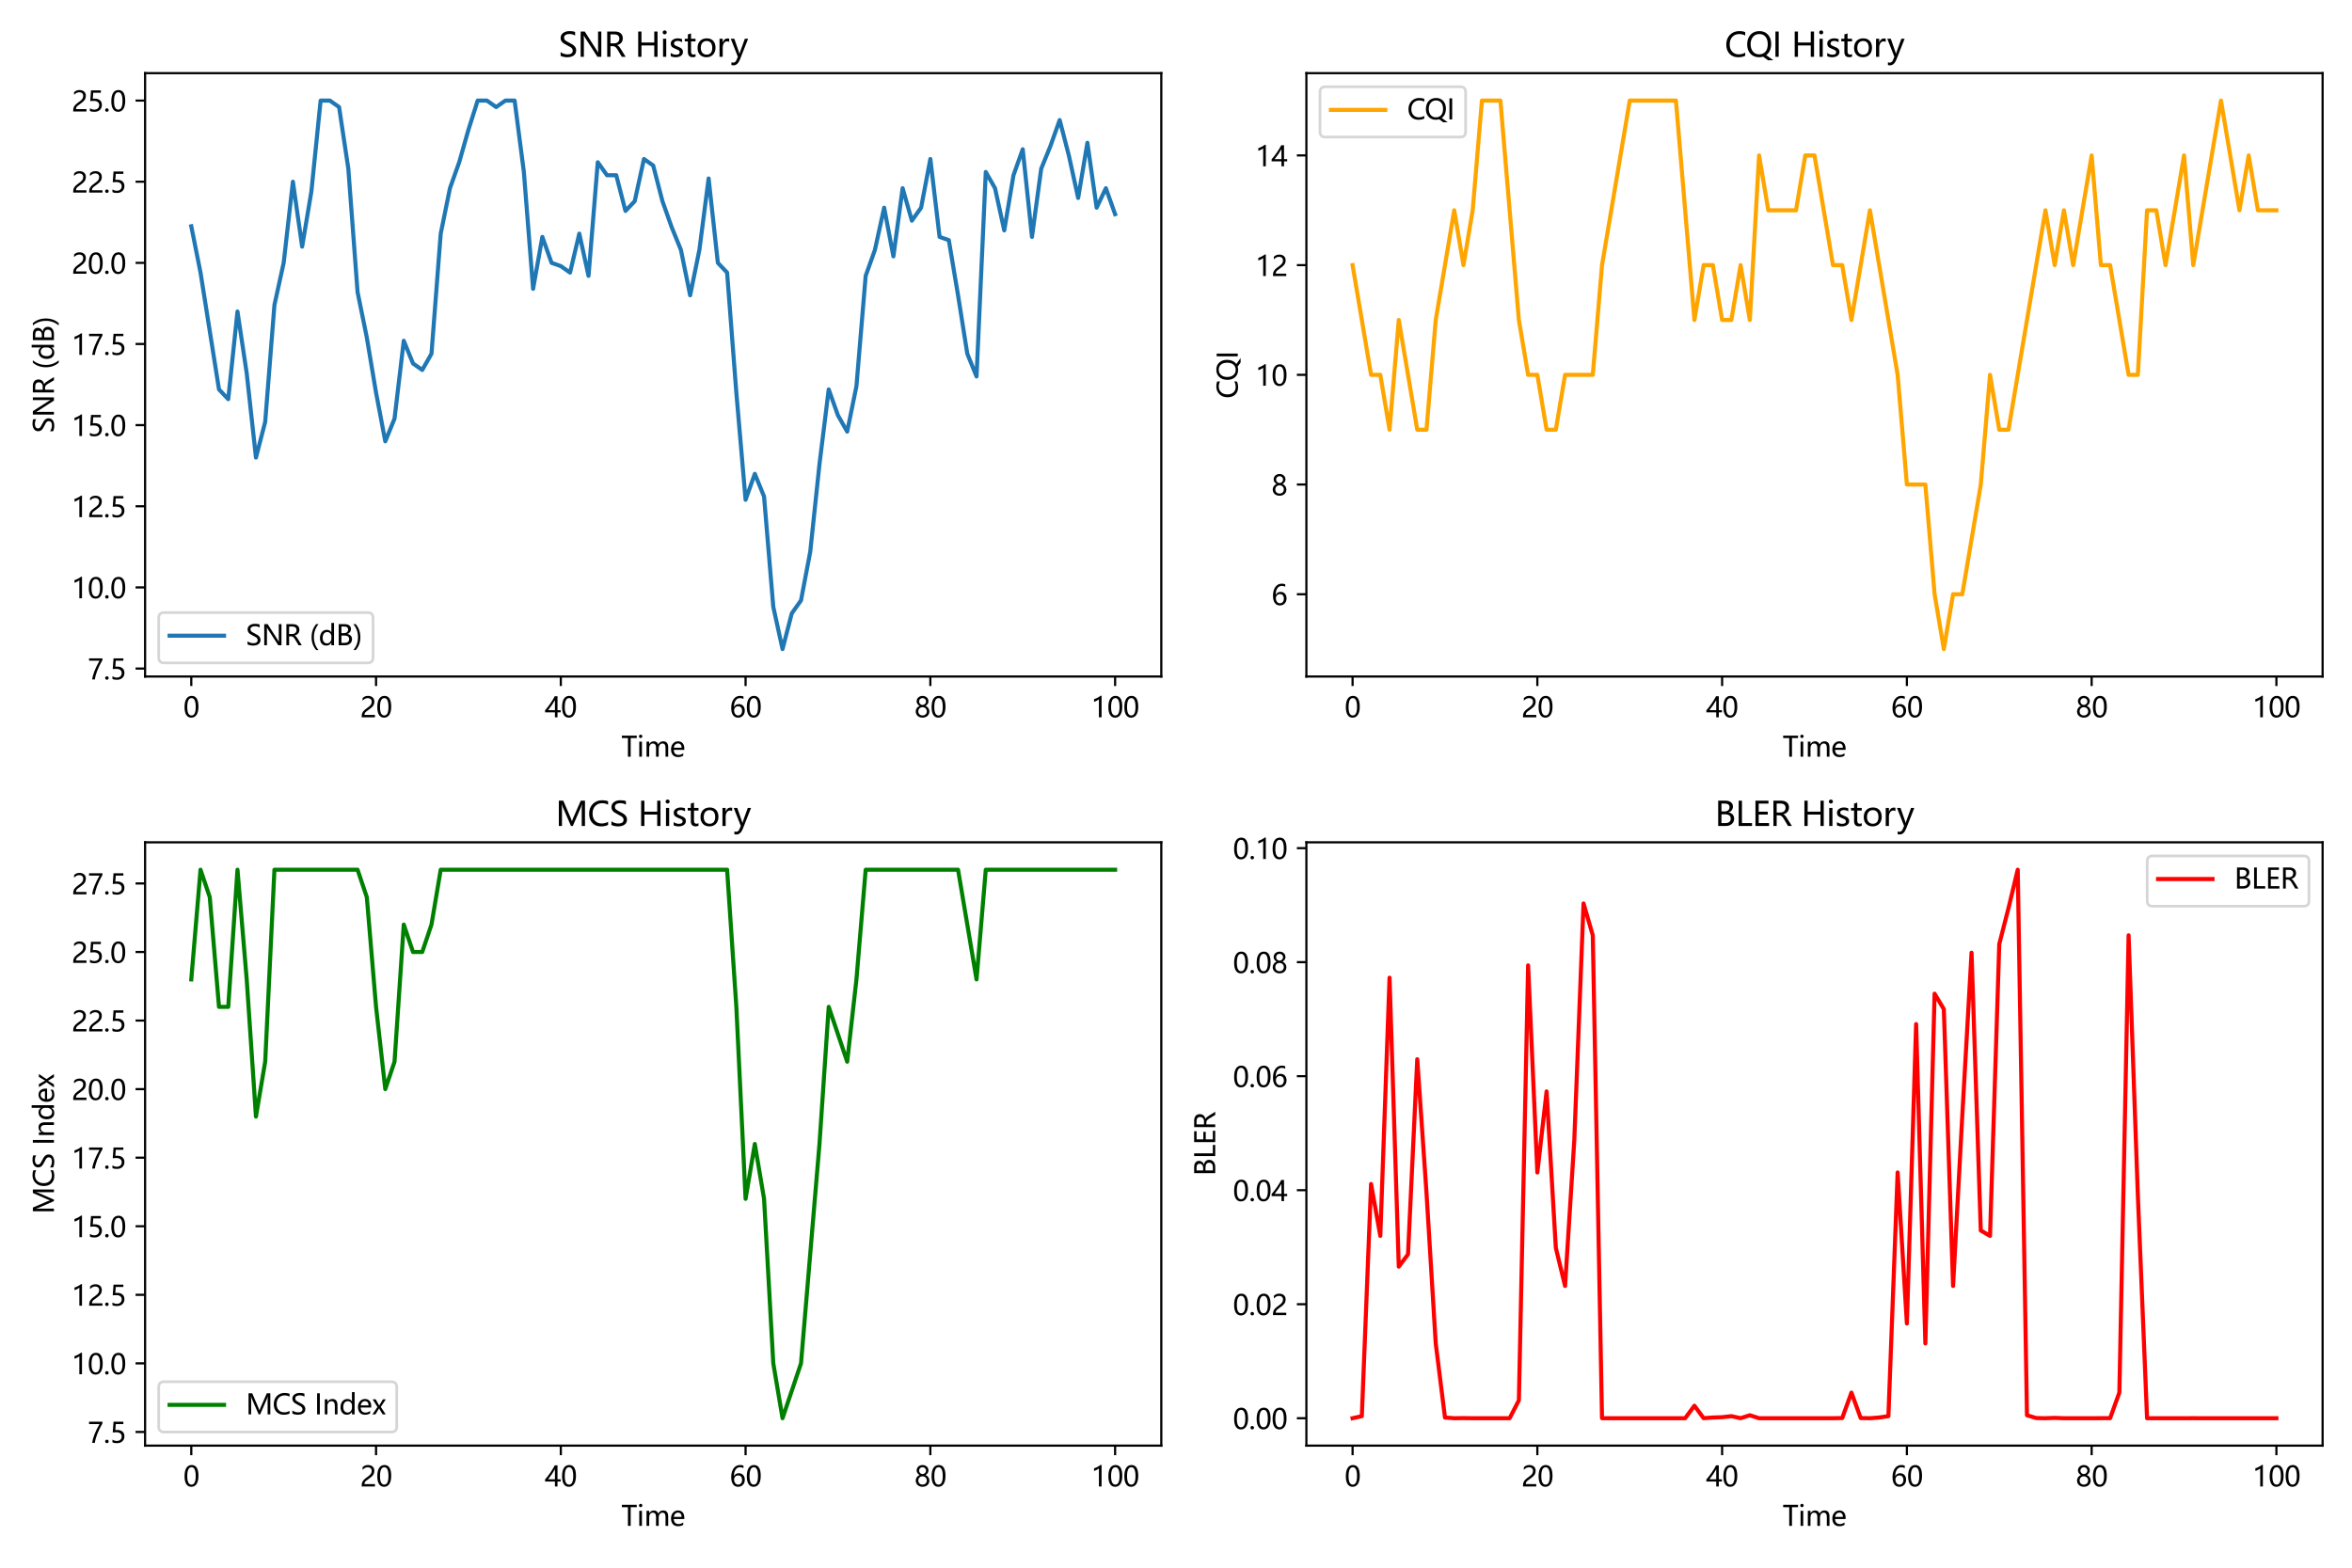 <?xml version="1.0" encoding="utf-8" standalone="no"?>
<!DOCTYPE svg PUBLIC "-//W3C//DTD SVG 1.1//EN"
  "http://www.w3.org/Graphics/SVG/1.1/DTD/svg11.dtd">
<svg xmlns:xlink="http://www.w3.org/1999/xlink" width="864pt" height="576pt" viewBox="0 0 864 576" xmlns="http://www.w3.org/2000/svg" version="1.1">
 <defs>
  <style type="text/css">*{stroke-linejoin: round; stroke-linecap: butt}</style>
 </defs>
 <g id="figure_1">
  <g id="patch_1">
   <path d="M 0 576 
L 864 576 
L 864 0 
L 0 0 
z
" style="fill: #ffffff"/>
  </g>
  <g id="axes_1">
   <g id="patch_2">
    <path d="M 53.3 248.56 
L 426.6 248.56 
L 426.6 26.88 
L 53.3 26.88 
z
" style="fill: #ffffff"/>
   </g>
   <g id="matplotlib.axis_1">
    <g id="xtick_1">
     <g id="line2d_1">
      <defs>
       <path id="me7947369ea" d="M 0 0 
L 0 3.5 
" style="stroke: #000000; stroke-width: 0.8"/>
      </defs>
      <g>
       <use xlink:href="#me7947369ea" x="70.268" y="248.56" style="stroke: #000000; stroke-width: 0.8"/>
      </g>
     </g>
     <g id="text_1">
      <!-- 0 -->
      <g transform="translate(67.336 263.554) scale(0.1 -0.1)">
       <defs>
        <path id="MicrosoftYaHei-30" d="M 284 2325 
Q 284 3606 709 4264 
Q 1134 4922 1941 4922 
Q 3478 4922 3478 2441 
Q 3478 1216 3045 567 
Q 2613 -81 1831 -81 
Q 1094 -81 689 534 
Q 284 1150 284 2325 
z
M 909 2353 
Q 909 425 1888 425 
Q 2850 425 2850 2384 
Q 2850 4413 1906 4413 
Q 909 4413 909 2353 
z
" transform="scale(0.016)"/>
       </defs>
       <use xlink:href="#MicrosoftYaHei-30"/>
      </g>
     </g>
    </g>
    <g id="xtick_2">
     <g id="line2d_2">
      <g>
       <use xlink:href="#me7947369ea" x="138.141" y="248.56" style="stroke: #000000; stroke-width: 0.8"/>
      </g>
     </g>
     <g id="text_2">
      <!-- 20 -->
      <g transform="translate(132.277 263.554) scale(0.1 -0.1)">
       <defs>
        <path id="MicrosoftYaHei-32" d="M 2666 3572 
Q 2666 3963 2419 4186 
Q 2172 4409 1747 4409 
Q 1447 4409 1140 4256 
Q 834 4103 569 3819 
L 569 4413 
Q 806 4659 1107 4790 
Q 1409 4922 1816 4922 
Q 2472 4922 2872 4570 
Q 3272 4219 3272 3619 
Q 3272 3084 3026 2693 
Q 2781 2303 2188 1894 
Q 1581 1475 1376 1294 
Q 1172 1113 1090 947 
Q 1009 781 1009 544 
L 3416 544 
L 3416 0 
L 372 0 
L 372 241 
Q 372 659 486 951 
Q 600 1244 862 1520 
Q 1125 1797 1681 2184 
Q 2250 2584 2458 2886 
Q 2666 3188 2666 3572 
z
" transform="scale(0.016)"/>
       </defs>
       <use xlink:href="#MicrosoftYaHei-32"/>
       <use xlink:href="#MicrosoftYaHei-30" transform="translate(58.643 0)"/>
      </g>
     </g>
    </g>
    <g id="xtick_3">
     <g id="line2d_3">
      <g>
       <use xlink:href="#me7947369ea" x="206.014" y="248.56" style="stroke: #000000; stroke-width: 0.8"/>
      </g>
     </g>
     <g id="text_3">
      <!-- 40 -->
      <g transform="translate(200.15 263.554) scale(0.1 -0.1)">
       <defs>
        <path id="MicrosoftYaHei-34" d="M 2906 4841 
L 2906 1644 
L 3631 1644 
L 3631 1138 
L 2906 1138 
L 2906 0 
L 2313 0 
L 2313 1138 
L 53 1138 
L 53 1616 
Q 656 2294 1265 3178 
Q 1875 4063 2272 4841 
L 2906 4841 
z
M 741 1644 
L 2313 1644 
L 2313 3950 
Q 1988 3366 1616 2817 
Q 1244 2269 741 1644 
z
" transform="scale(0.016)"/>
       </defs>
       <use xlink:href="#MicrosoftYaHei-34"/>
       <use xlink:href="#MicrosoftYaHei-30" transform="translate(58.643 0)"/>
      </g>
     </g>
    </g>
    <g id="xtick_4">
     <g id="line2d_4">
      <g>
       <use xlink:href="#me7947369ea" x="273.886" y="248.56" style="stroke: #000000; stroke-width: 0.8"/>
      </g>
     </g>
     <g id="text_4">
      <!-- 60 -->
      <g transform="translate(268.022 263.554) scale(0.1 -0.1)">
       <defs>
        <path id="MicrosoftYaHei-36" d="M 3181 4219 
Q 2803 4413 2391 4413 
Q 1763 4413 1381 3866 
Q 1000 3319 994 2372 
L 1009 2372 
Q 1353 3038 2106 3038 
Q 2734 3038 3109 2628 
Q 3484 2219 3484 1541 
Q 3484 831 3051 375 
Q 2619 -81 1947 -81 
Q 1209 -81 789 495 
Q 369 1072 369 2131 
Q 369 3413 920 4167 
Q 1472 4922 2372 4922 
Q 2888 4922 3181 4781 
L 3181 4219 
z
M 1031 1584 
Q 1031 1106 1286 765 
Q 1541 425 1963 425 
Q 2363 425 2613 719 
Q 2863 1013 2863 1475 
Q 2863 1975 2627 2253 
Q 2391 2531 1956 2531 
Q 1544 2531 1287 2250 
Q 1031 1969 1031 1584 
z
" transform="scale(0.016)"/>
       </defs>
       <use xlink:href="#MicrosoftYaHei-36"/>
       <use xlink:href="#MicrosoftYaHei-30" transform="translate(58.643 0)"/>
      </g>
     </g>
    </g>
    <g id="xtick_5">
     <g id="line2d_5">
      <g>
       <use xlink:href="#me7947369ea" x="341.759" y="248.56" style="stroke: #000000; stroke-width: 0.8"/>
      </g>
     </g>
     <g id="text_5">
      <!-- 80 -->
      <g transform="translate(335.895 263.554) scale(0.1 -0.1)">
       <defs>
        <path id="MicrosoftYaHei-38" d="M 306 1350 
Q 306 1769 556 2122 
Q 806 2475 1200 2625 
Q 884 2803 700 3081 
Q 516 3359 516 3684 
Q 516 4028 692 4312 
Q 869 4597 1183 4759 
Q 1497 4922 1875 4922 
Q 2256 4922 2572 4761 
Q 2888 4600 3063 4315 
Q 3238 4031 3238 3684 
Q 3238 3366 3058 3086 
Q 2878 2806 2559 2625 
Q 2953 2472 3200 2119 
Q 3447 1766 3447 1350 
Q 3447 938 3250 611 
Q 3053 284 2690 103 
Q 2328 -78 1875 -78 
Q 1425 -78 1065 103 
Q 706 284 506 612 
Q 306 941 306 1350 
z
M 906 1378 
Q 906 947 1172 687 
Q 1438 428 1878 428 
Q 2309 428 2582 692 
Q 2856 956 2856 1378 
Q 2856 1778 2579 2051 
Q 2303 2325 1878 2325 
Q 1456 2325 1181 2058 
Q 906 1791 906 1378 
z
M 1081 3634 
Q 1081 3309 1312 3076 
Q 1544 2844 1878 2844 
Q 2206 2844 2445 3078 
Q 2684 3313 2684 3634 
Q 2684 3963 2454 4191 
Q 2225 4419 1878 4419 
Q 1534 4419 1307 4195 
Q 1081 3972 1081 3634 
z
" transform="scale(0.016)"/>
       </defs>
       <use xlink:href="#MicrosoftYaHei-38"/>
       <use xlink:href="#MicrosoftYaHei-30" transform="translate(58.643 0)"/>
      </g>
     </g>
    </g>
    <g id="xtick_6">
     <g id="line2d_6">
      <g>
       <use xlink:href="#me7947369ea" x="409.632" y="248.56" style="stroke: #000000; stroke-width: 0.8"/>
      </g>
     </g>
     <g id="text_6">
      <!-- 100 -->
      <g transform="translate(400.836 263.554) scale(0.1 -0.1)">
       <defs>
        <path id="MicrosoftYaHei-31" d="M 1781 0 
L 1781 4141 
Q 1638 3997 1295 3819 
Q 953 3641 663 3569 
L 663 4169 
Q 1047 4275 1484 4508 
Q 1922 4741 2156 4947 
L 2388 4947 
L 2388 0 
L 1781 0 
z
" transform="scale(0.016)"/>
       </defs>
       <use xlink:href="#MicrosoftYaHei-31"/>
       <use xlink:href="#MicrosoftYaHei-30" transform="translate(58.643 0)"/>
       <use xlink:href="#MicrosoftYaHei-30" transform="translate(117.285 0)"/>
      </g>
     </g>
    </g>
    <g id="text_7">
     <!-- Time -->
     <g transform="translate(228.231 278.033) scale(0.1 -0.1)">
      <defs>
       <path id="MicrosoftYaHei-54" d="M 3550 4284 
L 2153 4284 
L 2153 0 
L 1525 0 
L 1525 4284 
L 134 4284 
L 134 4841 
L 3550 4841 
L 3550 4284 
z
" transform="scale(0.016)"/>
       <path id="MicrosoftYaHei-69" d="M 472 4675 
Q 472 4838 583 4948 
Q 694 5059 856 5059 
Q 1022 5059 1136 4950 
Q 1250 4841 1250 4675 
Q 1250 4513 1136 4405 
Q 1022 4297 856 4297 
Q 691 4297 581 4405 
Q 472 4513 472 4675 
z
M 544 0 
L 544 3456 
L 1156 3456 
L 1156 0 
L 544 0 
z
" transform="scale(0.016)"/>
       <path id="MicrosoftYaHei-6d" d="M 5522 0 
L 4909 0 
L 4909 1984 
Q 4909 2547 4734 2789 
Q 4559 3031 4159 3031 
Q 3822 3031 3581 2715 
Q 3341 2400 3341 1969 
L 3341 0 
L 2728 0 
L 2728 2047 
Q 2728 3031 1969 3031 
Q 1619 3031 1389 2731 
Q 1159 2431 1159 1966 
L 1159 0 
L 547 0 
L 547 3456 
L 1159 3456 
L 1159 2909 
L 1172 2909 
Q 1541 3538 2250 3538 
Q 2597 3538 2862 3347 
Q 3128 3156 3231 2831 
Q 3616 3538 4381 3538 
Q 5522 3538 5522 2131 
L 5522 0 
z
" transform="scale(0.016)"/>
       <path id="MicrosoftYaHei-65" d="M 3363 1572 
L 944 1572 
Q 959 1019 1246 717 
Q 1534 416 2050 416 
Q 2631 416 3116 788 
L 3116 241 
Q 2659 -81 1906 -81 
Q 1156 -81 736 394 
Q 316 869 316 1713 
Q 316 2506 777 3022 
Q 1238 3538 1922 3538 
Q 2600 3538 2981 3102 
Q 3363 2666 3363 1881 
L 3363 1572 
z
M 2750 2063 
Q 2747 2531 2528 2787 
Q 2309 3044 1913 3044 
Q 1547 3044 1280 2772 
Q 1013 2500 944 2063 
L 2750 2063 
z
" transform="scale(0.016)"/>
      </defs>
      <use xlink:href="#MicrosoftYaHei-54"/>
      <use xlink:href="#MicrosoftYaHei-69" transform="translate(57.324 0)"/>
      <use xlink:href="#MicrosoftYaHei-6d" transform="translate(83.936 0)"/>
      <use xlink:href="#MicrosoftYaHei-65" transform="translate(177.637 0)"/>
     </g>
    </g>
   </g>
   <g id="matplotlib.axis_2">
    <g id="ytick_1">
     <g id="line2d_7">
      <defs>
       <path id="md3499f836f" d="M 0 0 
L -3.5 0 
" style="stroke: #000000; stroke-width: 0.8"/>
      </defs>
      <g>
       <use xlink:href="#md3499f836f" x="53.3" y="245.638" style="stroke: #000000; stroke-width: 0.8"/>
      </g>
     </g>
     <g id="text_8">
      <!-- 7.5 -->
      <g transform="translate(32.164 249.635) scale(0.1 -0.1)">
       <defs>
        <path id="MicrosoftYaHei-37" d="M 3422 4463 
Q 2659 3131 2223 1998 
Q 1788 866 1684 0 
L 1047 0 
Q 1163 853 1594 1947 
Q 2025 3041 2747 4300 
L 347 4300 
L 347 4841 
L 3422 4841 
L 3422 4463 
z
" transform="scale(0.016)"/>
        <path id="MicrosoftYaHei-2e" d="M 372 322 
Q 372 491 487 606 
Q 603 722 775 722 
Q 950 722 1065 605 
Q 1181 488 1181 322 
Q 1181 159 1065 42 
Q 950 -75 772 -75 
Q 600 -75 486 42 
Q 372 159 372 322 
z
" transform="scale(0.016)"/>
        <path id="MicrosoftYaHei-35" d="M 3294 1494 
Q 3294 784 2823 350 
Q 2353 -84 1559 -84 
Q 878 -84 544 119 
L 544 744 
Q 1034 425 1544 425 
Q 2050 425 2361 704 
Q 2672 984 2672 1447 
Q 2672 1909 2348 2167 
Q 2025 2425 1434 2425 
Q 978 2425 613 2384 
L 791 4841 
L 3053 4841 
L 3053 4303 
L 1306 4303 
L 1206 2931 
L 1647 2950 
Q 2416 2950 2855 2567 
Q 3294 2184 3294 1494 
z
" transform="scale(0.016)"/>
       </defs>
       <use xlink:href="#MicrosoftYaHei-37"/>
       <use xlink:href="#MicrosoftYaHei-2e" transform="translate(58.643 0)"/>
       <use xlink:href="#MicrosoftYaHei-35" transform="translate(82.715 0)"/>
      </g>
     </g>
    </g>
    <g id="ytick_2">
     <g id="line2d_8">
      <g>
       <use xlink:href="#md3499f836f" x="53.3" y="215.827" style="stroke: #000000; stroke-width: 0.8"/>
      </g>
     </g>
     <g id="text_9">
      <!-- 10.0 -->
      <g transform="translate(26.3 219.824) scale(0.1 -0.1)">
       <use xlink:href="#MicrosoftYaHei-31"/>
       <use xlink:href="#MicrosoftYaHei-30" transform="translate(58.643 0)"/>
       <use xlink:href="#MicrosoftYaHei-2e" transform="translate(117.285 0)"/>
       <use xlink:href="#MicrosoftYaHei-30" transform="translate(141.357 0)"/>
      </g>
     </g>
    </g>
    <g id="ytick_3">
     <g id="line2d_9">
      <g>
       <use xlink:href="#md3499f836f" x="53.3" y="186.015" style="stroke: #000000; stroke-width: 0.8"/>
      </g>
     </g>
     <g id="text_10">
      <!-- 12.5 -->
      <g transform="translate(26.3 190.012) scale(0.1 -0.1)">
       <use xlink:href="#MicrosoftYaHei-31"/>
       <use xlink:href="#MicrosoftYaHei-32" transform="translate(58.643 0)"/>
       <use xlink:href="#MicrosoftYaHei-2e" transform="translate(117.285 0)"/>
       <use xlink:href="#MicrosoftYaHei-35" transform="translate(141.357 0)"/>
      </g>
     </g>
    </g>
    <g id="ytick_4">
     <g id="line2d_10">
      <g>
       <use xlink:href="#md3499f836f" x="53.3" y="156.203" style="stroke: #000000; stroke-width: 0.8"/>
      </g>
     </g>
     <g id="text_11">
      <!-- 15.0 -->
      <g transform="translate(26.3 160.2) scale(0.1 -0.1)">
       <use xlink:href="#MicrosoftYaHei-31"/>
       <use xlink:href="#MicrosoftYaHei-35" transform="translate(58.643 0)"/>
       <use xlink:href="#MicrosoftYaHei-2e" transform="translate(117.285 0)"/>
       <use xlink:href="#MicrosoftYaHei-30" transform="translate(141.357 0)"/>
      </g>
     </g>
    </g>
    <g id="ytick_5">
     <g id="line2d_11">
      <g>
       <use xlink:href="#md3499f836f" x="53.3" y="126.392" style="stroke: #000000; stroke-width: 0.8"/>
      </g>
     </g>
     <g id="text_12">
      <!-- 17.5 -->
      <g transform="translate(26.3 130.388) scale(0.1 -0.1)">
       <use xlink:href="#MicrosoftYaHei-31"/>
       <use xlink:href="#MicrosoftYaHei-37" transform="translate(58.643 0)"/>
       <use xlink:href="#MicrosoftYaHei-2e" transform="translate(117.285 0)"/>
       <use xlink:href="#MicrosoftYaHei-35" transform="translate(141.357 0)"/>
      </g>
     </g>
    </g>
    <g id="ytick_6">
     <g id="line2d_12">
      <g>
       <use xlink:href="#md3499f836f" x="53.3" y="96.58" style="stroke: #000000; stroke-width: 0.8"/>
      </g>
     </g>
     <g id="text_13">
      <!-- 20.0 -->
      <g transform="translate(26.3 100.577) scale(0.1 -0.1)">
       <use xlink:href="#MicrosoftYaHei-32"/>
       <use xlink:href="#MicrosoftYaHei-30" transform="translate(58.643 0)"/>
       <use xlink:href="#MicrosoftYaHei-2e" transform="translate(117.285 0)"/>
       <use xlink:href="#MicrosoftYaHei-30" transform="translate(141.357 0)"/>
      </g>
     </g>
    </g>
    <g id="ytick_7">
     <g id="line2d_13">
      <g>
       <use xlink:href="#md3499f836f" x="53.3" y="66.768" style="stroke: #000000; stroke-width: 0.8"/>
      </g>
     </g>
     <g id="text_14">
      <!-- 22.5 -->
      <g transform="translate(26.3 70.765) scale(0.1 -0.1)">
       <use xlink:href="#MicrosoftYaHei-32"/>
       <use xlink:href="#MicrosoftYaHei-32" transform="translate(58.643 0)"/>
       <use xlink:href="#MicrosoftYaHei-2e" transform="translate(117.285 0)"/>
       <use xlink:href="#MicrosoftYaHei-35" transform="translate(141.357 0)"/>
      </g>
     </g>
    </g>
    <g id="ytick_8">
     <g id="line2d_14">
      <g>
       <use xlink:href="#md3499f836f" x="53.3" y="36.956" style="stroke: #000000; stroke-width: 0.8"/>
      </g>
     </g>
     <g id="text_15">
      <!-- 25.0 -->
      <g transform="translate(26.3 40.953) scale(0.1 -0.1)">
       <use xlink:href="#MicrosoftYaHei-32"/>
       <use xlink:href="#MicrosoftYaHei-35" transform="translate(58.643 0)"/>
       <use xlink:href="#MicrosoftYaHei-2e" transform="translate(117.285 0)"/>
       <use xlink:href="#MicrosoftYaHei-30" transform="translate(141.357 0)"/>
      </g>
     </g>
    </g>
    <g id="text_16">
     <!-- SNR (dB) -->
     <g transform="translate(19.814 159.091) rotate(-90) scale(0.1 -0.1)">
      <defs>
       <path id="MicrosoftYaHei-53" d="M 400 909 
Q 622 716 994 591 
Q 1366 466 1700 466 
Q 2719 466 2719 1191 
Q 2719 1394 2609 1556 
Q 2500 1719 2309 1844 
Q 2119 1969 1594 2228 
Q 866 2591 634 2902 
Q 403 3213 403 3613 
Q 403 4216 887 4569 
Q 1372 4922 2109 4922 
Q 2831 4922 3169 4747 
L 3169 4066 
Q 2731 4369 2063 4369 
Q 1619 4369 1339 4183 
Q 1059 3997 1059 3666 
Q 1059 3372 1253 3187 
Q 1447 3003 2094 2684 
Q 2806 2344 3090 2003 
Q 3375 1663 3375 1238 
Q 3375 600 2912 259 
Q 2450 -81 1628 -81 
Q 1341 -81 958 -1 
Q 575 78 400 197 
L 400 909 
z
" transform="scale(0.016)"/>
       <path id="MicrosoftYaHei-4e" d="M 4578 0 
L 3838 0 
L 1403 3766 
Q 1300 3925 1238 4081 
L 1219 4081 
Q 1244 3919 1244 3403 
L 1244 0 
L 625 0 
L 625 4841 
L 1409 4841 
L 3778 1141 
Q 3947 878 3978 806 
L 3991 806 
Q 3959 1013 3959 1513 
L 3959 4841 
L 4578 4841 
L 4578 0 
z
" transform="scale(0.016)"/>
       <path id="MicrosoftYaHei-52" d="M 4159 0 
L 3422 0 
L 2619 1344 
Q 2378 1747 2178 1892 
Q 1978 2038 1700 2038 
L 1250 2038 
L 1250 0 
L 625 0 
L 625 4841 
L 2100 4841 
Q 2806 4841 3206 4500 
Q 3606 4159 3606 3547 
Q 3606 2541 2531 2241 
L 2531 2225 
Q 2731 2141 2876 1984 
Q 3022 1828 3253 1450 
L 4159 0 
z
M 1250 4294 
L 1250 2584 
L 1988 2584 
Q 2416 2584 2683 2834 
Q 2950 3084 2950 3491 
Q 2950 3869 2706 4081 
Q 2463 4294 1997 4294 
L 1250 4294 
z
" transform="scale(0.016)"/>
       <path id="MicrosoftYaHei-20" transform="scale(0.016)"/>
       <path id="MicrosoftYaHei-28" d="M 1531 -1100 
Q 478 100 478 1847 
Q 478 3594 1531 4841 
L 2072 4841 
Q 1016 3544 1016 1853 
Q 1016 166 2066 -1100 
L 1531 -1100 
z
" transform="scale(0.016)"/>
       <path id="MicrosoftYaHei-64" d="M 3547 0 
L 2934 0 
L 2934 575 
L 2922 575 
Q 2544 -81 1747 -81 
Q 1091 -81 703 386 
Q 316 853 316 1647 
Q 316 2503 753 3020 
Q 1191 3538 1897 3538 
Q 2603 3538 2922 2988 
L 2934 2988 
L 2934 5116 
L 3547 5116 
L 3547 0 
z
M 2938 2056 
Q 2938 2472 2664 2751 
Q 2391 3031 1991 3031 
Q 1503 3031 1222 2667 
Q 941 2303 941 1675 
Q 941 1097 1211 761 
Q 1481 425 1931 425 
Q 2375 425 2656 754 
Q 2938 1084 2938 1575 
L 2938 2056 
z
" transform="scale(0.016)"/>
       <path id="MicrosoftYaHei-42" d="M 625 0 
L 625 4841 
L 2047 4841 
Q 2684 4841 3065 4536 
Q 3447 4231 3447 3728 
Q 3447 3328 3220 3022 
Q 2994 2716 2597 2588 
L 2597 2575 
Q 3091 2519 3386 2201 
Q 3681 1884 3681 1397 
Q 3681 772 3232 386 
Q 2784 0 2084 0 
L 625 0 
z
M 1250 4294 
L 1250 2778 
L 1819 2778 
Q 2272 2778 2530 2998 
Q 2788 3219 2788 3609 
Q 2788 4294 1875 4294 
L 1250 4294 
z
M 1250 2234 
L 1250 547 
L 2000 547 
Q 2491 547 2758 773 
Q 3025 1000 3025 1403 
Q 3025 2234 1897 2234 
L 1250 2234 
z
" transform="scale(0.016)"/>
       <path id="MicrosoftYaHei-29" d="M 78 -1100 
Q 1131 163 1131 1853 
Q 1131 3547 72 4841 
L 616 4841 
Q 1672 3603 1672 1847 
Q 1672 91 616 -1100 
L 78 -1100 
z
" transform="scale(0.016)"/>
      </defs>
      <use xlink:href="#MicrosoftYaHei-53"/>
      <use xlink:href="#MicrosoftYaHei-4e" transform="translate(57.715 0)"/>
      <use xlink:href="#MicrosoftYaHei-52" transform="translate(139.014 0)"/>
      <use xlink:href="#MicrosoftYaHei-20" transform="translate(204.297 0)"/>
      <use xlink:href="#MicrosoftYaHei-28" transform="translate(233.887 0)"/>
      <use xlink:href="#MicrosoftYaHei-64" transform="translate(267.285 0)"/>
      <use xlink:href="#MicrosoftYaHei-42" transform="translate(331.25 0)"/>
      <use xlink:href="#MicrosoftYaHei-29" transform="translate(393.994 0)"/>
     </g>
    </g>
   </g>
   <g id="line2d_15">
    <path d="M 70.268 83.139 
L 73.662 100.157 
L 77.055 121.622 
L 80.449 143.086 
L 83.843 146.664 
L 87.236 114.467 
L 90.63 137.124 
L 94.024 168.128 
L 97.417 155.011 
L 100.811 112.082 
L 104.205 96.58 
L 107.598 66.768 
L 110.992 90.617 
L 114.385 70.345 
L 117.779 36.956 
L 121.173 36.956 
L 124.566 39.341 
L 127.96 61.998 
L 131.354 107.312 
L 134.747 124.007 
L 138.141 144.279 
L 141.535 162.166 
L 144.928 153.818 
L 148.322 125.199 
L 151.715 133.546 
L 155.109 135.931 
L 158.503 129.969 
L 161.896 85.848 
L 165.29 69.153 
L 168.684 59.613 
L 172.077 47.689 
L 175.471 36.956 
L 178.865 36.956 
L 182.258 39.341 
L 185.652 36.956 
L 189.045 36.956 
L 192.439 63.191 
L 195.833 106.12 
L 199.226 87.04 
L 202.62 96.58 
L 206.014 97.772 
L 209.407 100.157 
L 212.801 85.848 
L 216.195 101.35 
L 219.588 59.613 
L 222.982 64.383 
L 226.375 64.383 
L 229.769 77.5 
L 233.163 73.923 
L 236.556 58.421 
L 239.95 60.806 
L 243.344 73.923 
L 246.737 83.463 
L 250.131 91.81 
L 253.525 108.505 
L 256.918 91.81 
L 260.312 65.576 
L 263.705 96.58 
L 267.099 100.157 
L 270.493 144.279 
L 273.886 183.63 
L 277.28 174.09 
L 280.674 182.438 
L 284.067 222.982 
L 287.461 238.484 
L 290.855 225.366 
L 294.248 220.597 
L 297.642 202.71 
L 301.035 170.513 
L 304.429 143.086 
L 307.823 152.626 
L 311.216 158.588 
L 314.61 141.894 
L 318.004 101.35 
L 321.397 91.81 
L 324.791 76.308 
L 328.185 94.195 
L 331.578 69.153 
L 334.972 81.078 
L 338.365 76.308 
L 341.759 58.421 
L 345.153 87.04 
L 348.546 88.233 
L 351.94 108.505 
L 355.334 129.969 
L 358.727 138.316 
L 362.121 63.191 
L 365.515 69.153 
L 368.908 84.655 
L 372.302 64.383 
L 375.695 54.843 
L 379.089 87.04 
L 382.483 61.998 
L 385.876 53.651 
L 389.27 44.111 
L 392.664 57.228 
L 396.057 72.73 
L 399.451 52.458 
L 402.845 76.308 
L 406.238 69.153 
L 409.632 78.693 
" clip-path="url(#p4e1eb47db4)" style="fill: none; stroke: #1f77b4; stroke-width: 1.5; stroke-linecap: square"/>
   </g>
   <g id="patch_3">
    <path d="M 53.3 248.56 
L 53.3 26.88 
" style="fill: none; stroke: #000000; stroke-width: 0.8; stroke-linejoin: miter; stroke-linecap: square"/>
   </g>
   <g id="patch_4">
    <path d="M 426.6 248.56 
L 426.6 26.88 
" style="fill: none; stroke: #000000; stroke-width: 0.8; stroke-linejoin: miter; stroke-linecap: square"/>
   </g>
   <g id="patch_5">
    <path d="M 53.3 248.56 
L 426.6 248.56 
" style="fill: none; stroke: #000000; stroke-width: 0.8; stroke-linejoin: miter; stroke-linecap: square"/>
   </g>
   <g id="patch_6">
    <path d="M 53.3 26.88 
L 426.6 26.88 
" style="fill: none; stroke: #000000; stroke-width: 0.8; stroke-linejoin: miter; stroke-linecap: square"/>
   </g>
   <g id="text_17">
    <!-- SNR History -->
    <g transform="translate(205.174 20.88) scale(0.12 -0.12)">
     <defs>
      <path id="MicrosoftYaHei-48" d="M 4325 0 
L 3700 0 
L 3700 2181 
L 1250 2181 
L 1250 0 
L 625 0 
L 625 4841 
L 1250 4841 
L 1250 2738 
L 3700 2738 
L 3700 4841 
L 4325 4841 
L 4325 0 
z
" transform="scale(0.016)"/>
      <path id="MicrosoftYaHei-73" d="M 353 747 
Q 816 413 1350 413 
Q 2066 413 2066 881 
Q 2066 1081 1909 1211 
Q 1753 1341 1275 1519 
Q 700 1750 528 1976 
Q 356 2203 356 2525 
Q 356 2984 745 3261 
Q 1134 3538 1703 3538 
Q 2144 3538 2522 3384 
L 2522 2794 
Q 2134 3044 1644 3044 
Q 1350 3044 1165 2916 
Q 981 2788 981 2578 
Q 981 2372 1114 2256 
Q 1247 2141 1703 1959 
Q 2281 1744 2484 1512 
Q 2688 1281 2688 941 
Q 2688 466 2298 192 
Q 1909 -81 1291 -81 
Q 753 -81 353 122 
L 353 747 
z
" transform="scale(0.016)"/>
      <path id="MicrosoftYaHei-74" d="M 2206 34 
Q 2006 -75 1666 -75 
Q 738 -75 738 953 
L 738 2950 
L 144 2950 
L 144 3456 
L 738 3456 
L 738 4288 
L 1347 4481 
L 1347 3456 
L 2206 3456 
L 2206 2950 
L 1347 2950 
L 1347 1063 
Q 1347 722 1462 575 
Q 1578 428 1847 428 
Q 2053 428 2206 544 
L 2206 34 
z
" transform="scale(0.016)"/>
      <path id="MicrosoftYaHei-6f" d="M 316 1691 
Q 316 2547 794 3042 
Q 1272 3538 2091 3538 
Q 2869 3538 3311 3061 
Q 3753 2584 3753 1744 
Q 3753 925 3281 422 
Q 2809 -81 2016 -81 
Q 1241 -81 778 406 
Q 316 894 316 1691 
z
M 941 1709 
Q 941 1113 1242 769 
Q 1544 425 2053 425 
Q 2578 425 2853 761 
Q 3128 1097 3128 1725 
Q 3128 2356 2853 2693 
Q 2578 3031 2053 3031 
Q 1538 3031 1239 2678 
Q 941 2325 941 1709 
z
" transform="scale(0.016)"/>
      <path id="MicrosoftYaHei-72" d="M 2400 2850 
Q 2247 2959 1978 2959 
Q 1622 2959 1390 2626 
Q 1159 2294 1159 1750 
L 1159 0 
L 547 0 
L 547 3456 
L 1159 3456 
L 1159 2753 
L 1172 2753 
Q 1434 3516 2078 3516 
Q 2288 3516 2400 3469 
L 2400 2850 
z
" transform="scale(0.016)"/>
      <path id="MicrosoftYaHei-79" d="M 3359 3456 
L 1791 -522 
Q 1353 -1628 556 -1628 
Q 328 -1628 166 -1578 
L 166 -1041 
Q 344 -1109 509 -1109 
Q 925 -1109 1131 -622 
L 1397 6 
L 41 3456 
L 719 3456 
L 1622 859 
L 1697 575 
L 1713 575 
Q 1731 672 1788 853 
L 2731 3456 
L 3359 3456 
z
" transform="scale(0.016)"/>
     </defs>
     <use xlink:href="#MicrosoftYaHei-53"/>
     <use xlink:href="#MicrosoftYaHei-4e" transform="translate(57.715 0)"/>
     <use xlink:href="#MicrosoftYaHei-52" transform="translate(139.014 0)"/>
     <use xlink:href="#MicrosoftYaHei-20" transform="translate(204.297 0)"/>
     <use xlink:href="#MicrosoftYaHei-48" transform="translate(233.887 0)"/>
     <use xlink:href="#MicrosoftYaHei-69" transform="translate(311.23 0)"/>
     <use xlink:href="#MicrosoftYaHei-73" transform="translate(337.842 0)"/>
     <use xlink:href="#MicrosoftYaHei-74" transform="translate(384.131 0)"/>
     <use xlink:href="#MicrosoftYaHei-6f" transform="translate(420.512 0)"/>
     <use xlink:href="#MicrosoftYaHei-72" transform="translate(484.086 0)"/>
     <use xlink:href="#MicrosoftYaHei-79" transform="translate(526.645 0)"/>
    </g>
   </g>
   <g id="legend_1">
    <g id="patch_7">
     <path d="M 60.3 243.56 
L 135.042 243.56 
Q 137.042 243.56 137.042 241.56 
L 137.042 227.08 
Q 137.042 225.08 135.042 225.08 
L 60.3 225.08 
Q 58.3 225.08 58.3 227.08 
L 58.3 241.56 
Q 58.3 243.56 60.3 243.56 
z
" style="fill: #ffffff; opacity: 0.8; stroke: #cccccc; stroke-linejoin: miter"/>
    </g>
    <g id="line2d_16">
     <path d="M 62.3 233.574 
L 72.3 233.574 
L 82.3 233.574 
" style="fill: none; stroke: #1f77b4; stroke-width: 1.5; stroke-linecap: square"/>
    </g>
    <g id="text_18">
     <!-- SNR (dB) -->
     <g transform="translate(90.3 237.074) scale(0.1 -0.1)">
      <use xlink:href="#MicrosoftYaHei-53"/>
      <use xlink:href="#MicrosoftYaHei-4e" transform="translate(57.715 0)"/>
      <use xlink:href="#MicrosoftYaHei-52" transform="translate(139.014 0)"/>
      <use xlink:href="#MicrosoftYaHei-20" transform="translate(204.297 0)"/>
      <use xlink:href="#MicrosoftYaHei-28" transform="translate(233.887 0)"/>
      <use xlink:href="#MicrosoftYaHei-64" transform="translate(267.285 0)"/>
      <use xlink:href="#MicrosoftYaHei-42" transform="translate(331.25 0)"/>
      <use xlink:href="#MicrosoftYaHei-29" transform="translate(393.994 0)"/>
     </g>
    </g>
   </g>
  </g>
  <g id="axes_2">
   <g id="patch_8">
    <path d="M 479.9 248.56 
L 853.2 248.56 
L 853.2 26.88 
L 479.9 26.88 
z
" style="fill: #ffffff"/>
   </g>
   <g id="matplotlib.axis_3">
    <g id="xtick_7">
     <g id="line2d_17">
      <g>
       <use xlink:href="#me7947369ea" x="496.868" y="248.56" style="stroke: #000000; stroke-width: 0.8"/>
      </g>
     </g>
     <g id="text_19">
      <!-- 0 -->
      <g transform="translate(493.936 263.554) scale(0.1 -0.1)">
       <use xlink:href="#MicrosoftYaHei-30"/>
      </g>
     </g>
    </g>
    <g id="xtick_8">
     <g id="line2d_18">
      <g>
       <use xlink:href="#me7947369ea" x="564.741" y="248.56" style="stroke: #000000; stroke-width: 0.8"/>
      </g>
     </g>
     <g id="text_20">
      <!-- 20 -->
      <g transform="translate(558.877 263.554) scale(0.1 -0.1)">
       <use xlink:href="#MicrosoftYaHei-32"/>
       <use xlink:href="#MicrosoftYaHei-30" transform="translate(58.643 0)"/>
      </g>
     </g>
    </g>
    <g id="xtick_9">
     <g id="line2d_19">
      <g>
       <use xlink:href="#me7947369ea" x="632.614" y="248.56" style="stroke: #000000; stroke-width: 0.8"/>
      </g>
     </g>
     <g id="text_21">
      <!-- 40 -->
      <g transform="translate(626.75 263.554) scale(0.1 -0.1)">
       <use xlink:href="#MicrosoftYaHei-34"/>
       <use xlink:href="#MicrosoftYaHei-30" transform="translate(58.643 0)"/>
      </g>
     </g>
    </g>
    <g id="xtick_10">
     <g id="line2d_20">
      <g>
       <use xlink:href="#me7947369ea" x="700.486" y="248.56" style="stroke: #000000; stroke-width: 0.8"/>
      </g>
     </g>
     <g id="text_22">
      <!-- 60 -->
      <g transform="translate(694.622 263.554) scale(0.1 -0.1)">
       <use xlink:href="#MicrosoftYaHei-36"/>
       <use xlink:href="#MicrosoftYaHei-30" transform="translate(58.643 0)"/>
      </g>
     </g>
    </g>
    <g id="xtick_11">
     <g id="line2d_21">
      <g>
       <use xlink:href="#me7947369ea" x="768.359" y="248.56" style="stroke: #000000; stroke-width: 0.8"/>
      </g>
     </g>
     <g id="text_23">
      <!-- 80 -->
      <g transform="translate(762.495 263.554) scale(0.1 -0.1)">
       <use xlink:href="#MicrosoftYaHei-38"/>
       <use xlink:href="#MicrosoftYaHei-30" transform="translate(58.643 0)"/>
      </g>
     </g>
    </g>
    <g id="xtick_12">
     <g id="line2d_22">
      <g>
       <use xlink:href="#me7947369ea" x="836.232" y="248.56" style="stroke: #000000; stroke-width: 0.8"/>
      </g>
     </g>
     <g id="text_24">
      <!-- 100 -->
      <g transform="translate(827.436 263.554) scale(0.1 -0.1)">
       <use xlink:href="#MicrosoftYaHei-31"/>
       <use xlink:href="#MicrosoftYaHei-30" transform="translate(58.643 0)"/>
       <use xlink:href="#MicrosoftYaHei-30" transform="translate(117.285 0)"/>
      </g>
     </g>
    </g>
    <g id="text_25">
     <!-- Time -->
     <g transform="translate(654.831 278.033) scale(0.1 -0.1)">
      <use xlink:href="#MicrosoftYaHei-54"/>
      <use xlink:href="#MicrosoftYaHei-69" transform="translate(57.324 0)"/>
      <use xlink:href="#MicrosoftYaHei-6d" transform="translate(83.936 0)"/>
      <use xlink:href="#MicrosoftYaHei-65" transform="translate(177.637 0)"/>
     </g>
    </g>
   </g>
   <g id="matplotlib.axis_4">
    <g id="ytick_9">
     <g id="line2d_23">
      <g>
       <use xlink:href="#md3499f836f" x="479.9" y="218.331" style="stroke: #000000; stroke-width: 0.8"/>
      </g>
     </g>
     <g id="text_26">
      <!-- 6 -->
      <g transform="translate(467.036 222.328) scale(0.1 -0.1)">
       <use xlink:href="#MicrosoftYaHei-36"/>
      </g>
     </g>
    </g>
    <g id="ytick_10">
     <g id="line2d_24">
      <g>
       <use xlink:href="#md3499f836f" x="479.9" y="178.025" style="stroke: #000000; stroke-width: 0.8"/>
      </g>
     </g>
     <g id="text_27">
      <!-- 8 -->
      <g transform="translate(467.036 182.022) scale(0.1 -0.1)">
       <use xlink:href="#MicrosoftYaHei-38"/>
      </g>
     </g>
    </g>
    <g id="ytick_11">
     <g id="line2d_25">
      <g>
       <use xlink:href="#md3499f836f" x="479.9" y="137.72" style="stroke: #000000; stroke-width: 0.8"/>
      </g>
     </g>
     <g id="text_28">
      <!-- 10 -->
      <g transform="translate(461.172 141.717) scale(0.1 -0.1)">
       <use xlink:href="#MicrosoftYaHei-31"/>
       <use xlink:href="#MicrosoftYaHei-30" transform="translate(58.643 0)"/>
      </g>
     </g>
    </g>
    <g id="ytick_12">
     <g id="line2d_26">
      <g>
       <use xlink:href="#md3499f836f" x="479.9" y="97.415" style="stroke: #000000; stroke-width: 0.8"/>
      </g>
     </g>
     <g id="text_29">
      <!-- 12 -->
      <g transform="translate(461.172 101.411) scale(0.1 -0.1)">
       <use xlink:href="#MicrosoftYaHei-31"/>
       <use xlink:href="#MicrosoftYaHei-32" transform="translate(58.643 0)"/>
      </g>
     </g>
    </g>
    <g id="ytick_13">
     <g id="line2d_27">
      <g>
       <use xlink:href="#md3499f836f" x="479.9" y="57.109" style="stroke: #000000; stroke-width: 0.8"/>
      </g>
     </g>
     <g id="text_30">
      <!-- 14 -->
      <g transform="translate(461.172 61.106) scale(0.1 -0.1)">
       <use xlink:href="#MicrosoftYaHei-31"/>
       <use xlink:href="#MicrosoftYaHei-34" transform="translate(58.643 0)"/>
      </g>
     </g>
    </g>
    <g id="text_31">
     <!-- CQI -->
     <g transform="translate(454.686 146.465) rotate(-90) scale(0.1 -0.1)">
      <defs>
       <path id="MicrosoftYaHei-43" d="M 3938 200 
Q 3403 -81 2597 -81 
Q 1556 -81 934 580 
Q 313 1241 313 2328 
Q 313 3497 1013 4209 
Q 1713 4922 2791 4922 
Q 3484 4922 3938 4725 
L 3938 4072 
Q 3419 4359 2797 4359 
Q 1988 4359 1478 3820 
Q 969 3281 969 2366 
Q 969 1497 1444 986 
Q 1919 475 2688 475 
Q 3406 475 3938 800 
L 3938 200 
z
" transform="scale(0.016)"/>
       <path id="MicrosoftYaHei-51" d="M 313 2363 
Q 313 3534 947 4228 
Q 1581 4922 2666 4922 
Q 3675 4922 4290 4244 
Q 4906 3566 4906 2478 
Q 4906 1300 4275 609 
Q 4125 447 3953 322 
L 5313 -653 
L 4284 -653 
L 3366 28 
Q 3009 -81 2588 -81 
Q 1556 -81 934 597 
Q 313 1275 313 2363 
z
M 969 2413 
Q 969 1534 1417 1004 
Q 1866 475 2588 475 
Q 3363 475 3805 983 
Q 4247 1491 4247 2403 
Q 4247 3341 3814 3850 
Q 3381 4359 2628 4359 
Q 1888 4359 1428 3821 
Q 969 3284 969 2413 
z
" transform="scale(0.016)"/>
       <path id="MicrosoftYaHei-49" d="M 1250 4841 
L 1250 0 
L 625 0 
L 625 4841 
L 1250 4841 
z
" transform="scale(0.016)"/>
      </defs>
      <use xlink:href="#MicrosoftYaHei-43"/>
      <use xlink:href="#MicrosoftYaHei-51" transform="translate(64.02 0)"/>
      <use xlink:href="#MicrosoftYaHei-49" transform="translate(145.514 0)"/>
     </g>
    </g>
   </g>
   <g id="line2d_28">
    <path d="M 496.868 97.415 
L 500.262 117.567 
L 503.655 137.72 
L 507.049 137.72 
L 510.443 157.873 
L 513.836 117.567 
L 517.23 137.72 
L 520.624 157.873 
L 524.017 157.873 
L 527.411 117.567 
L 530.805 97.415 
L 534.198 77.262 
L 537.592 97.415 
L 540.985 77.262 
L 544.379 36.956 
L 547.773 36.956 
L 551.166 36.956 
L 554.56 77.262 
L 557.954 117.567 
L 561.347 137.72 
L 564.741 137.72 
L 568.135 157.873 
L 571.528 157.873 
L 574.922 137.72 
L 578.315 137.72 
L 581.709 137.72 
L 585.103 137.72 
L 588.496 97.415 
L 591.89 77.262 
L 595.284 57.109 
L 598.677 36.956 
L 602.071 36.956 
L 605.465 36.956 
L 608.858 36.956 
L 612.252 36.956 
L 615.645 36.956 
L 619.039 77.262 
L 622.433 117.567 
L 625.826 97.415 
L 629.22 97.415 
L 632.614 117.567 
L 636.007 117.567 
L 639.401 97.415 
L 642.795 117.567 
L 646.188 57.109 
L 649.582 77.262 
L 652.975 77.262 
L 656.369 77.262 
L 659.763 77.262 
L 663.156 57.109 
L 666.55 57.109 
L 669.944 77.262 
L 673.337 97.415 
L 676.731 97.415 
L 680.125 117.567 
L 683.518 97.415 
L 686.912 77.262 
L 690.305 97.415 
L 693.699 117.567 
L 697.093 137.72 
L 700.486 178.025 
L 703.88 178.025 
L 707.274 178.025 
L 710.667 218.331 
L 714.061 238.484 
L 717.455 218.331 
L 720.848 218.331 
L 724.242 198.178 
L 727.635 178.025 
L 731.029 137.72 
L 734.423 157.873 
L 737.816 157.873 
L 741.21 137.72 
L 744.604 117.567 
L 747.997 97.415 
L 751.391 77.262 
L 754.785 97.415 
L 758.178 77.262 
L 761.572 97.415 
L 764.965 77.262 
L 768.359 57.109 
L 771.753 97.415 
L 775.146 97.415 
L 778.54 117.567 
L 781.934 137.72 
L 785.327 137.72 
L 788.721 77.262 
L 792.115 77.262 
L 795.508 97.415 
L 798.902 77.262 
L 802.295 57.109 
L 805.689 97.415 
L 809.083 77.262 
L 812.476 57.109 
L 815.87 36.956 
L 819.264 57.109 
L 822.657 77.262 
L 826.051 57.109 
L 829.445 77.262 
L 832.838 77.262 
L 836.232 77.262 
" clip-path="url(#p315b1cf676)" style="fill: none; stroke: #ffa500; stroke-width: 1.5; stroke-linecap: square"/>
   </g>
   <g id="patch_9">
    <path d="M 479.9 248.56 
L 479.9 26.88 
" style="fill: none; stroke: #000000; stroke-width: 0.8; stroke-linejoin: miter; stroke-linecap: square"/>
   </g>
   <g id="patch_10">
    <path d="M 853.2 248.56 
L 853.2 26.88 
" style="fill: none; stroke: #000000; stroke-width: 0.8; stroke-linejoin: miter; stroke-linecap: square"/>
   </g>
   <g id="patch_11">
    <path d="M 479.9 248.56 
L 853.2 248.56 
" style="fill: none; stroke: #000000; stroke-width: 0.8; stroke-linejoin: miter; stroke-linecap: square"/>
   </g>
   <g id="patch_12">
    <path d="M 479.9 26.88 
L 853.2 26.88 
" style="fill: none; stroke: #000000; stroke-width: 0.8; stroke-linejoin: miter; stroke-linecap: square"/>
   </g>
   <g id="text_32">
    <!-- CQI History -->
    <g transform="translate(633.538 20.88) scale(0.12 -0.12)">
     <use xlink:href="#MicrosoftYaHei-43"/>
     <use xlink:href="#MicrosoftYaHei-51" transform="translate(64.02 0)"/>
     <use xlink:href="#MicrosoftYaHei-49" transform="translate(145.514 0)"/>
     <use xlink:href="#MicrosoftYaHei-20" transform="translate(174.908 0)"/>
     <use xlink:href="#MicrosoftYaHei-48" transform="translate(204.498 0)"/>
     <use xlink:href="#MicrosoftYaHei-69" transform="translate(281.842 0)"/>
     <use xlink:href="#MicrosoftYaHei-73" transform="translate(308.453 0)"/>
     <use xlink:href="#MicrosoftYaHei-74" transform="translate(354.742 0)"/>
     <use xlink:href="#MicrosoftYaHei-6f" transform="translate(391.123 0)"/>
     <use xlink:href="#MicrosoftYaHei-72" transform="translate(454.697 0)"/>
     <use xlink:href="#MicrosoftYaHei-79" transform="translate(497.256 0)"/>
    </g>
   </g>
   <g id="legend_2">
    <g id="patch_13">
     <path d="M 486.9 50.36 
L 536.391 50.36 
Q 538.391 50.36 538.391 48.36 
L 538.391 33.88 
Q 538.391 31.88 536.391 31.88 
L 486.9 31.88 
Q 484.9 31.88 484.9 33.88 
L 484.9 48.36 
Q 484.9 50.36 486.9 50.36 
z
" style="fill: #ffffff; opacity: 0.8; stroke: #cccccc; stroke-linejoin: miter"/>
    </g>
    <g id="line2d_29">
     <path d="M 488.9 40.374 
L 498.9 40.374 
L 508.9 40.374 
" style="fill: none; stroke: #ffa500; stroke-width: 1.5; stroke-linecap: square"/>
    </g>
    <g id="text_33">
     <!-- CQI -->
     <g transform="translate(516.9 43.874) scale(0.1 -0.1)">
      <use xlink:href="#MicrosoftYaHei-43"/>
      <use xlink:href="#MicrosoftYaHei-51" transform="translate(64.02 0)"/>
      <use xlink:href="#MicrosoftYaHei-49" transform="translate(145.514 0)"/>
     </g>
    </g>
   </g>
  </g>
  <g id="axes_3">
   <g id="patch_14">
    <path d="M 53.3 531.16 
L 426.6 531.16 
L 426.6 309.48 
L 53.3 309.48 
z
" style="fill: #ffffff"/>
   </g>
   <g id="matplotlib.axis_5">
    <g id="xtick_13">
     <g id="line2d_30">
      <g>
       <use xlink:href="#me7947369ea" x="70.268" y="531.16" style="stroke: #000000; stroke-width: 0.8"/>
      </g>
     </g>
     <g id="text_34">
      <!-- 0 -->
      <g transform="translate(67.336 546.154) scale(0.1 -0.1)">
       <use xlink:href="#MicrosoftYaHei-30"/>
      </g>
     </g>
    </g>
    <g id="xtick_14">
     <g id="line2d_31">
      <g>
       <use xlink:href="#me7947369ea" x="138.141" y="531.16" style="stroke: #000000; stroke-width: 0.8"/>
      </g>
     </g>
     <g id="text_35">
      <!-- 20 -->
      <g transform="translate(132.277 546.154) scale(0.1 -0.1)">
       <use xlink:href="#MicrosoftYaHei-32"/>
       <use xlink:href="#MicrosoftYaHei-30" transform="translate(58.643 0)"/>
      </g>
     </g>
    </g>
    <g id="xtick_15">
     <g id="line2d_32">
      <g>
       <use xlink:href="#me7947369ea" x="206.014" y="531.16" style="stroke: #000000; stroke-width: 0.8"/>
      </g>
     </g>
     <g id="text_36">
      <!-- 40 -->
      <g transform="translate(200.15 546.154) scale(0.1 -0.1)">
       <use xlink:href="#MicrosoftYaHei-34"/>
       <use xlink:href="#MicrosoftYaHei-30" transform="translate(58.643 0)"/>
      </g>
     </g>
    </g>
    <g id="xtick_16">
     <g id="line2d_33">
      <g>
       <use xlink:href="#me7947369ea" x="273.886" y="531.16" style="stroke: #000000; stroke-width: 0.8"/>
      </g>
     </g>
     <g id="text_37">
      <!-- 60 -->
      <g transform="translate(268.022 546.154) scale(0.1 -0.1)">
       <use xlink:href="#MicrosoftYaHei-36"/>
       <use xlink:href="#MicrosoftYaHei-30" transform="translate(58.643 0)"/>
      </g>
     </g>
    </g>
    <g id="xtick_17">
     <g id="line2d_34">
      <g>
       <use xlink:href="#me7947369ea" x="341.759" y="531.16" style="stroke: #000000; stroke-width: 0.8"/>
      </g>
     </g>
     <g id="text_38">
      <!-- 80 -->
      <g transform="translate(335.895 546.154) scale(0.1 -0.1)">
       <use xlink:href="#MicrosoftYaHei-38"/>
       <use xlink:href="#MicrosoftYaHei-30" transform="translate(58.643 0)"/>
      </g>
     </g>
    </g>
    <g id="xtick_18">
     <g id="line2d_35">
      <g>
       <use xlink:href="#me7947369ea" x="409.632" y="531.16" style="stroke: #000000; stroke-width: 0.8"/>
      </g>
     </g>
     <g id="text_39">
      <!-- 100 -->
      <g transform="translate(400.836 546.154) scale(0.1 -0.1)">
       <use xlink:href="#MicrosoftYaHei-31"/>
       <use xlink:href="#MicrosoftYaHei-30" transform="translate(58.643 0)"/>
       <use xlink:href="#MicrosoftYaHei-30" transform="translate(117.285 0)"/>
      </g>
     </g>
    </g>
    <g id="text_40">
     <!-- Time -->
     <g transform="translate(228.231 560.633) scale(0.1 -0.1)">
      <use xlink:href="#MicrosoftYaHei-54"/>
      <use xlink:href="#MicrosoftYaHei-69" transform="translate(57.324 0)"/>
      <use xlink:href="#MicrosoftYaHei-6d" transform="translate(83.936 0)"/>
      <use xlink:href="#MicrosoftYaHei-65" transform="translate(177.637 0)"/>
     </g>
    </g>
   </g>
   <g id="matplotlib.axis_6">
    <g id="ytick_14">
     <g id="line2d_36">
      <g>
       <use xlink:href="#md3499f836f" x="53.3" y="526.122" style="stroke: #000000; stroke-width: 0.8"/>
      </g>
     </g>
     <g id="text_41">
      <!-- 7.5 -->
      <g transform="translate(32.164 530.119) scale(0.1 -0.1)">
       <use xlink:href="#MicrosoftYaHei-37"/>
       <use xlink:href="#MicrosoftYaHei-2e" transform="translate(58.643 0)"/>
       <use xlink:href="#MicrosoftYaHei-35" transform="translate(82.715 0)"/>
      </g>
     </g>
    </g>
    <g id="ytick_15">
     <g id="line2d_37">
      <g>
       <use xlink:href="#md3499f836f" x="53.3" y="500.931" style="stroke: #000000; stroke-width: 0.8"/>
      </g>
     </g>
     <g id="text_42">
      <!-- 10.0 -->
      <g transform="translate(26.3 504.928) scale(0.1 -0.1)">
       <use xlink:href="#MicrosoftYaHei-31"/>
       <use xlink:href="#MicrosoftYaHei-30" transform="translate(58.643 0)"/>
       <use xlink:href="#MicrosoftYaHei-2e" transform="translate(117.285 0)"/>
       <use xlink:href="#MicrosoftYaHei-30" transform="translate(141.357 0)"/>
      </g>
     </g>
    </g>
    <g id="ytick_16">
     <g id="line2d_38">
      <g>
       <use xlink:href="#md3499f836f" x="53.3" y="475.74" style="stroke: #000000; stroke-width: 0.8"/>
      </g>
     </g>
     <g id="text_43">
      <!-- 12.5 -->
      <g transform="translate(26.3 479.737) scale(0.1 -0.1)">
       <use xlink:href="#MicrosoftYaHei-31"/>
       <use xlink:href="#MicrosoftYaHei-32" transform="translate(58.643 0)"/>
       <use xlink:href="#MicrosoftYaHei-2e" transform="translate(117.285 0)"/>
       <use xlink:href="#MicrosoftYaHei-35" transform="translate(141.357 0)"/>
      </g>
     </g>
    </g>
    <g id="ytick_17">
     <g id="line2d_39">
      <g>
       <use xlink:href="#md3499f836f" x="53.3" y="450.549" style="stroke: #000000; stroke-width: 0.8"/>
      </g>
     </g>
     <g id="text_44">
      <!-- 15.0 -->
      <g transform="translate(26.3 454.546) scale(0.1 -0.1)">
       <use xlink:href="#MicrosoftYaHei-31"/>
       <use xlink:href="#MicrosoftYaHei-35" transform="translate(58.643 0)"/>
       <use xlink:href="#MicrosoftYaHei-2e" transform="translate(117.285 0)"/>
       <use xlink:href="#MicrosoftYaHei-30" transform="translate(141.357 0)"/>
      </g>
     </g>
    </g>
    <g id="ytick_18">
     <g id="line2d_40">
      <g>
       <use xlink:href="#md3499f836f" x="53.3" y="425.358" style="stroke: #000000; stroke-width: 0.8"/>
      </g>
     </g>
     <g id="text_45">
      <!-- 17.5 -->
      <g transform="translate(26.3 429.355) scale(0.1 -0.1)">
       <use xlink:href="#MicrosoftYaHei-31"/>
       <use xlink:href="#MicrosoftYaHei-37" transform="translate(58.643 0)"/>
       <use xlink:href="#MicrosoftYaHei-2e" transform="translate(117.285 0)"/>
       <use xlink:href="#MicrosoftYaHei-35" transform="translate(141.357 0)"/>
      </g>
     </g>
    </g>
    <g id="ytick_19">
     <g id="line2d_41">
      <g>
       <use xlink:href="#md3499f836f" x="53.3" y="400.167" style="stroke: #000000; stroke-width: 0.8"/>
      </g>
     </g>
     <g id="text_46">
      <!-- 20.0 -->
      <g transform="translate(26.3 404.164) scale(0.1 -0.1)">
       <use xlink:href="#MicrosoftYaHei-32"/>
       <use xlink:href="#MicrosoftYaHei-30" transform="translate(58.643 0)"/>
       <use xlink:href="#MicrosoftYaHei-2e" transform="translate(117.285 0)"/>
       <use xlink:href="#MicrosoftYaHei-30" transform="translate(141.357 0)"/>
      </g>
     </g>
    </g>
    <g id="ytick_20">
     <g id="line2d_42">
      <g>
       <use xlink:href="#md3499f836f" x="53.3" y="374.976" style="stroke: #000000; stroke-width: 0.8"/>
      </g>
     </g>
     <g id="text_47">
      <!-- 22.5 -->
      <g transform="translate(26.3 378.973) scale(0.1 -0.1)">
       <use xlink:href="#MicrosoftYaHei-32"/>
       <use xlink:href="#MicrosoftYaHei-32" transform="translate(58.643 0)"/>
       <use xlink:href="#MicrosoftYaHei-2e" transform="translate(117.285 0)"/>
       <use xlink:href="#MicrosoftYaHei-35" transform="translate(141.357 0)"/>
      </g>
     </g>
    </g>
    <g id="ytick_21">
     <g id="line2d_43">
      <g>
       <use xlink:href="#md3499f836f" x="53.3" y="349.785" style="stroke: #000000; stroke-width: 0.8"/>
      </g>
     </g>
     <g id="text_48">
      <!-- 25.0 -->
      <g transform="translate(26.3 353.782) scale(0.1 -0.1)">
       <use xlink:href="#MicrosoftYaHei-32"/>
       <use xlink:href="#MicrosoftYaHei-35" transform="translate(58.643 0)"/>
       <use xlink:href="#MicrosoftYaHei-2e" transform="translate(117.285 0)"/>
       <use xlink:href="#MicrosoftYaHei-30" transform="translate(141.357 0)"/>
      </g>
     </g>
    </g>
    <g id="ytick_22">
     <g id="line2d_44">
      <g>
       <use xlink:href="#md3499f836f" x="53.3" y="324.595" style="stroke: #000000; stroke-width: 0.8"/>
      </g>
     </g>
     <g id="text_49">
      <!-- 27.5 -->
      <g transform="translate(26.3 328.591) scale(0.1 -0.1)">
       <use xlink:href="#MicrosoftYaHei-32"/>
       <use xlink:href="#MicrosoftYaHei-37" transform="translate(58.643 0)"/>
       <use xlink:href="#MicrosoftYaHei-2e" transform="translate(117.285 0)"/>
       <use xlink:href="#MicrosoftYaHei-35" transform="translate(141.357 0)"/>
      </g>
     </g>
    </g>
    <g id="text_50">
     <!-- MCS Index -->
     <g transform="translate(19.814 446.036) rotate(-90) scale(0.1 -0.1)">
      <defs>
       <path id="MicrosoftYaHei-4d" d="M 5003 0 
L 5003 3206 
Q 5003 3603 5050 4159 
L 5034 4159 
Q 4953 3809 4891 3672 
L 3294 0 
L 2947 0 
L 1353 3644 
Q 1297 3769 1209 4159 
L 1191 4159 
Q 1222 3822 1222 3178 
L 1222 0 
L 625 0 
L 625 4841 
L 1472 4841 
L 2900 1522 
Q 3063 1141 3116 928 
L 3138 928 
Q 3300 1375 3366 1534 
L 4819 4841 
L 5625 4841 
L 5625 0 
L 5003 0 
z
" transform="scale(0.016)"/>
       <path id="MicrosoftYaHei-6e" d="M 3469 0 
L 2859 0 
L 2859 1966 
Q 2859 3031 2081 3031 
Q 1678 3031 1418 2731 
Q 1159 2431 1159 1972 
L 1159 0 
L 547 0 
L 547 3456 
L 1159 3456 
L 1159 2884 
L 1172 2884 
Q 1563 3538 2306 3538 
Q 2875 3538 3172 3173 
Q 3469 2809 3469 2113 
L 3469 0 
z
" transform="scale(0.016)"/>
       <path id="MicrosoftYaHei-78" d="M 3163 3456 
L 2006 1716 
L 3147 0 
L 2434 0 
L 1775 1100 
Q 1722 1188 1625 1369 
L 1613 1369 
Q 1609 1350 1456 1100 
L 784 0 
L 81 0 
L 1256 1697 
L 134 3456 
L 847 3456 
L 1494 2300 
Q 1553 2194 1638 2025 
L 1650 2025 
L 2491 3456 
L 3163 3456 
z
" transform="scale(0.016)"/>
      </defs>
      <use xlink:href="#MicrosoftYaHei-4d"/>
      <use xlink:href="#MicrosoftYaHei-43" transform="translate(97.705 0)"/>
      <use xlink:href="#MicrosoftYaHei-53" transform="translate(164.6 0)"/>
      <use xlink:href="#MicrosoftYaHei-20" transform="translate(222.314 0)"/>
      <use xlink:href="#MicrosoftYaHei-49" transform="translate(251.904 0)"/>
      <use xlink:href="#MicrosoftYaHei-6e" transform="translate(281.299 0)"/>
      <use xlink:href="#MicrosoftYaHei-64" transform="translate(342.92 0)"/>
      <use xlink:href="#MicrosoftYaHei-65" transform="translate(406.885 0)"/>
      <use xlink:href="#MicrosoftYaHei-78" transform="translate(463.623 0)"/>
     </g>
    </g>
   </g>
   <g id="line2d_45">
    <path d="M 70.268 359.862 
L 73.662 319.556 
L 77.055 329.633 
L 80.449 369.938 
L 83.843 369.938 
L 87.236 319.556 
L 90.63 359.862 
L 94.024 410.244 
L 97.417 390.091 
L 100.811 319.556 
L 104.205 319.556 
L 107.598 319.556 
L 110.992 319.556 
L 114.385 319.556 
L 117.779 319.556 
L 121.173 319.556 
L 124.566 319.556 
L 127.96 319.556 
L 131.354 319.556 
L 134.747 329.633 
L 138.141 369.938 
L 141.535 400.167 
L 144.928 390.091 
L 148.322 339.709 
L 151.715 349.785 
L 155.109 349.785 
L 158.503 339.709 
L 161.896 319.556 
L 165.29 319.556 
L 168.684 319.556 
L 172.077 319.556 
L 175.471 319.556 
L 178.865 319.556 
L 182.258 319.556 
L 185.652 319.556 
L 189.045 319.556 
L 192.439 319.556 
L 195.833 319.556 
L 199.226 319.556 
L 202.62 319.556 
L 206.014 319.556 
L 209.407 319.556 
L 212.801 319.556 
L 216.195 319.556 
L 219.588 319.556 
L 222.982 319.556 
L 226.375 319.556 
L 229.769 319.556 
L 233.163 319.556 
L 236.556 319.556 
L 239.95 319.556 
L 243.344 319.556 
L 246.737 319.556 
L 250.131 319.556 
L 253.525 319.556 
L 256.918 319.556 
L 260.312 319.556 
L 263.705 319.556 
L 267.099 319.556 
L 270.493 369.938 
L 273.886 440.473 
L 277.28 420.32 
L 280.674 440.473 
L 284.067 500.931 
L 287.461 521.084 
L 290.855 511.007 
L 294.248 500.931 
L 297.642 460.625 
L 301.035 420.32 
L 304.429 369.938 
L 307.823 380.015 
L 311.216 390.091 
L 314.61 359.862 
L 318.004 319.556 
L 321.397 319.556 
L 324.791 319.556 
L 328.185 319.556 
L 331.578 319.556 
L 334.972 319.556 
L 338.365 319.556 
L 341.759 319.556 
L 345.153 319.556 
L 348.546 319.556 
L 351.94 319.556 
L 355.334 339.709 
L 358.727 359.862 
L 362.121 319.556 
L 365.515 319.556 
L 368.908 319.556 
L 372.302 319.556 
L 375.695 319.556 
L 379.089 319.556 
L 382.483 319.556 
L 385.876 319.556 
L 389.27 319.556 
L 392.664 319.556 
L 396.057 319.556 
L 399.451 319.556 
L 402.845 319.556 
L 406.238 319.556 
L 409.632 319.556 
" clip-path="url(#p74a46064c6)" style="fill: none; stroke: #008000; stroke-width: 1.5; stroke-linecap: square"/>
   </g>
   <g id="patch_15">
    <path d="M 53.3 531.16 
L 53.3 309.48 
" style="fill: none; stroke: #000000; stroke-width: 0.8; stroke-linejoin: miter; stroke-linecap: square"/>
   </g>
   <g id="patch_16">
    <path d="M 426.6 531.16 
L 426.6 309.48 
" style="fill: none; stroke: #000000; stroke-width: 0.8; stroke-linejoin: miter; stroke-linecap: square"/>
   </g>
   <g id="patch_17">
    <path d="M 53.3 531.16 
L 426.6 531.16 
" style="fill: none; stroke: #000000; stroke-width: 0.8; stroke-linejoin: miter; stroke-linecap: square"/>
   </g>
   <g id="patch_18">
    <path d="M 53.3 309.48 
L 426.6 309.48 
" style="fill: none; stroke: #000000; stroke-width: 0.8; stroke-linejoin: miter; stroke-linecap: square"/>
   </g>
   <g id="text_51">
    <!-- MCS History -->
    <g transform="translate(204.093 303.48) scale(0.12 -0.12)">
     <use xlink:href="#MicrosoftYaHei-4d"/>
     <use xlink:href="#MicrosoftYaHei-43" transform="translate(97.705 0)"/>
     <use xlink:href="#MicrosoftYaHei-53" transform="translate(164.6 0)"/>
     <use xlink:href="#MicrosoftYaHei-20" transform="translate(222.314 0)"/>
     <use xlink:href="#MicrosoftYaHei-48" transform="translate(251.904 0)"/>
     <use xlink:href="#MicrosoftYaHei-69" transform="translate(329.248 0)"/>
     <use xlink:href="#MicrosoftYaHei-73" transform="translate(355.859 0)"/>
     <use xlink:href="#MicrosoftYaHei-74" transform="translate(402.148 0)"/>
     <use xlink:href="#MicrosoftYaHei-6f" transform="translate(438.529 0)"/>
     <use xlink:href="#MicrosoftYaHei-72" transform="translate(502.104 0)"/>
     <use xlink:href="#MicrosoftYaHei-79" transform="translate(544.662 0)"/>
    </g>
   </g>
   <g id="legend_3">
    <g id="patch_19">
     <path d="M 60.3 526.16 
L 143.731 526.16 
Q 145.731 526.16 145.731 524.16 
L 145.731 509.68 
Q 145.731 507.68 143.731 507.68 
L 60.3 507.68 
Q 58.3 507.68 58.3 509.68 
L 58.3 524.16 
Q 58.3 526.16 60.3 526.16 
z
" style="fill: #ffffff; opacity: 0.8; stroke: #cccccc; stroke-linejoin: miter"/>
    </g>
    <g id="line2d_46">
     <path d="M 62.3 516.174 
L 72.3 516.174 
L 82.3 516.174 
" style="fill: none; stroke: #008000; stroke-width: 1.5; stroke-linecap: square"/>
    </g>
    <g id="text_52">
     <!-- MCS Index -->
     <g transform="translate(90.3 519.674) scale(0.1 -0.1)">
      <use xlink:href="#MicrosoftYaHei-4d"/>
      <use xlink:href="#MicrosoftYaHei-43" transform="translate(97.705 0)"/>
      <use xlink:href="#MicrosoftYaHei-53" transform="translate(164.6 0)"/>
      <use xlink:href="#MicrosoftYaHei-20" transform="translate(222.314 0)"/>
      <use xlink:href="#MicrosoftYaHei-49" transform="translate(251.904 0)"/>
      <use xlink:href="#MicrosoftYaHei-6e" transform="translate(281.299 0)"/>
      <use xlink:href="#MicrosoftYaHei-64" transform="translate(342.92 0)"/>
      <use xlink:href="#MicrosoftYaHei-65" transform="translate(406.885 0)"/>
      <use xlink:href="#MicrosoftYaHei-78" transform="translate(463.623 0)"/>
     </g>
    </g>
   </g>
  </g>
  <g id="axes_4">
   <g id="patch_20">
    <path d="M 479.9 531.16 
L 853.2 531.16 
L 853.2 309.48 
L 479.9 309.48 
z
" style="fill: #ffffff"/>
   </g>
   <g id="matplotlib.axis_7">
    <g id="xtick_19">
     <g id="line2d_47">
      <g>
       <use xlink:href="#me7947369ea" x="496.868" y="531.16" style="stroke: #000000; stroke-width: 0.8"/>
      </g>
     </g>
     <g id="text_53">
      <!-- 0 -->
      <g transform="translate(493.936 546.154) scale(0.1 -0.1)">
       <use xlink:href="#MicrosoftYaHei-30"/>
      </g>
     </g>
    </g>
    <g id="xtick_20">
     <g id="line2d_48">
      <g>
       <use xlink:href="#me7947369ea" x="564.741" y="531.16" style="stroke: #000000; stroke-width: 0.8"/>
      </g>
     </g>
     <g id="text_54">
      <!-- 20 -->
      <g transform="translate(558.877 546.154) scale(0.1 -0.1)">
       <use xlink:href="#MicrosoftYaHei-32"/>
       <use xlink:href="#MicrosoftYaHei-30" transform="translate(58.643 0)"/>
      </g>
     </g>
    </g>
    <g id="xtick_21">
     <g id="line2d_49">
      <g>
       <use xlink:href="#me7947369ea" x="632.614" y="531.16" style="stroke: #000000; stroke-width: 0.8"/>
      </g>
     </g>
     <g id="text_55">
      <!-- 40 -->
      <g transform="translate(626.75 546.154) scale(0.1 -0.1)">
       <use xlink:href="#MicrosoftYaHei-34"/>
       <use xlink:href="#MicrosoftYaHei-30" transform="translate(58.643 0)"/>
      </g>
     </g>
    </g>
    <g id="xtick_22">
     <g id="line2d_50">
      <g>
       <use xlink:href="#me7947369ea" x="700.486" y="531.16" style="stroke: #000000; stroke-width: 0.8"/>
      </g>
     </g>
     <g id="text_56">
      <!-- 60 -->
      <g transform="translate(694.622 546.154) scale(0.1 -0.1)">
       <use xlink:href="#MicrosoftYaHei-36"/>
       <use xlink:href="#MicrosoftYaHei-30" transform="translate(58.643 0)"/>
      </g>
     </g>
    </g>
    <g id="xtick_23">
     <g id="line2d_51">
      <g>
       <use xlink:href="#me7947369ea" x="768.359" y="531.16" style="stroke: #000000; stroke-width: 0.8"/>
      </g>
     </g>
     <g id="text_57">
      <!-- 80 -->
      <g transform="translate(762.495 546.154) scale(0.1 -0.1)">
       <use xlink:href="#MicrosoftYaHei-38"/>
       <use xlink:href="#MicrosoftYaHei-30" transform="translate(58.643 0)"/>
      </g>
     </g>
    </g>
    <g id="xtick_24">
     <g id="line2d_52">
      <g>
       <use xlink:href="#me7947369ea" x="836.232" y="531.16" style="stroke: #000000; stroke-width: 0.8"/>
      </g>
     </g>
     <g id="text_58">
      <!-- 100 -->
      <g transform="translate(827.436 546.154) scale(0.1 -0.1)">
       <use xlink:href="#MicrosoftYaHei-31"/>
       <use xlink:href="#MicrosoftYaHei-30" transform="translate(58.643 0)"/>
       <use xlink:href="#MicrosoftYaHei-30" transform="translate(117.285 0)"/>
      </g>
     </g>
    </g>
    <g id="text_59">
     <!-- Time -->
     <g transform="translate(654.831 560.633) scale(0.1 -0.1)">
      <use xlink:href="#MicrosoftYaHei-54"/>
      <use xlink:href="#MicrosoftYaHei-69" transform="translate(57.324 0)"/>
      <use xlink:href="#MicrosoftYaHei-6d" transform="translate(83.936 0)"/>
      <use xlink:href="#MicrosoftYaHei-65" transform="translate(177.637 0)"/>
     </g>
    </g>
   </g>
   <g id="matplotlib.axis_8">
    <g id="ytick_23">
     <g id="line2d_53">
      <g>
       <use xlink:href="#md3499f836f" x="479.9" y="521.084" style="stroke: #000000; stroke-width: 0.8"/>
      </g>
     </g>
     <g id="text_60">
      <!-- 0.00 -->
      <g transform="translate(452.9 525.081) scale(0.1 -0.1)">
       <use xlink:href="#MicrosoftYaHei-30"/>
       <use xlink:href="#MicrosoftYaHei-2e" transform="translate(58.643 0)"/>
       <use xlink:href="#MicrosoftYaHei-30" transform="translate(82.715 0)"/>
       <use xlink:href="#MicrosoftYaHei-30" transform="translate(141.357 0)"/>
      </g>
     </g>
    </g>
    <g id="ytick_24">
     <g id="line2d_54">
      <g>
       <use xlink:href="#md3499f836f" x="479.9" y="479.193" style="stroke: #000000; stroke-width: 0.8"/>
      </g>
     </g>
     <g id="text_61">
      <!-- 0.02 -->
      <g transform="translate(452.9 483.19) scale(0.1 -0.1)">
       <use xlink:href="#MicrosoftYaHei-30"/>
       <use xlink:href="#MicrosoftYaHei-2e" transform="translate(58.643 0)"/>
       <use xlink:href="#MicrosoftYaHei-30" transform="translate(82.715 0)"/>
       <use xlink:href="#MicrosoftYaHei-32" transform="translate(141.357 0)"/>
      </g>
     </g>
    </g>
    <g id="ytick_25">
     <g id="line2d_55">
      <g>
       <use xlink:href="#md3499f836f" x="479.9" y="437.302" style="stroke: #000000; stroke-width: 0.8"/>
      </g>
     </g>
     <g id="text_62">
      <!-- 0.04 -->
      <g transform="translate(452.9 441.299) scale(0.1 -0.1)">
       <use xlink:href="#MicrosoftYaHei-30"/>
       <use xlink:href="#MicrosoftYaHei-2e" transform="translate(58.643 0)"/>
       <use xlink:href="#MicrosoftYaHei-30" transform="translate(82.715 0)"/>
       <use xlink:href="#MicrosoftYaHei-34" transform="translate(141.357 0)"/>
      </g>
     </g>
    </g>
    <g id="ytick_26">
     <g id="line2d_56">
      <g>
       <use xlink:href="#md3499f836f" x="479.9" y="395.411" style="stroke: #000000; stroke-width: 0.8"/>
      </g>
     </g>
     <g id="text_63">
      <!-- 0.06 -->
      <g transform="translate(452.9 399.408) scale(0.1 -0.1)">
       <use xlink:href="#MicrosoftYaHei-30"/>
       <use xlink:href="#MicrosoftYaHei-2e" transform="translate(58.643 0)"/>
       <use xlink:href="#MicrosoftYaHei-30" transform="translate(82.715 0)"/>
       <use xlink:href="#MicrosoftYaHei-36" transform="translate(141.357 0)"/>
      </g>
     </g>
    </g>
    <g id="ytick_27">
     <g id="line2d_57">
      <g>
       <use xlink:href="#md3499f836f" x="479.9" y="353.52" style="stroke: #000000; stroke-width: 0.8"/>
      </g>
     </g>
     <g id="text_64">
      <!-- 0.08 -->
      <g transform="translate(452.9 357.517) scale(0.1 -0.1)">
       <use xlink:href="#MicrosoftYaHei-30"/>
       <use xlink:href="#MicrosoftYaHei-2e" transform="translate(58.643 0)"/>
       <use xlink:href="#MicrosoftYaHei-30" transform="translate(82.715 0)"/>
       <use xlink:href="#MicrosoftYaHei-38" transform="translate(141.357 0)"/>
      </g>
     </g>
    </g>
    <g id="ytick_28">
     <g id="line2d_58">
      <g>
       <use xlink:href="#md3499f836f" x="479.9" y="311.63" style="stroke: #000000; stroke-width: 0.8"/>
      </g>
     </g>
     <g id="text_65">
      <!-- 0.10 -->
      <g transform="translate(452.9 315.627) scale(0.1 -0.1)">
       <use xlink:href="#MicrosoftYaHei-30"/>
       <use xlink:href="#MicrosoftYaHei-2e" transform="translate(58.643 0)"/>
       <use xlink:href="#MicrosoftYaHei-31" transform="translate(82.715 0)"/>
       <use xlink:href="#MicrosoftYaHei-30" transform="translate(141.357 0)"/>
      </g>
     </g>
    </g>
    <g id="text_66">
     <!-- BLER -->
     <g transform="translate(446.414 432.036) rotate(-90) scale(0.1 -0.1)">
      <defs>
       <path id="MicrosoftYaHei-4c" d="M 3178 0 
L 625 0 
L 625 4841 
L 1250 4841 
L 1250 553 
L 3178 553 
L 3178 0 
z
" transform="scale(0.016)"/>
       <path id="MicrosoftYaHei-45" d="M 3228 0 
L 625 0 
L 625 4841 
L 3119 4841 
L 3119 4284 
L 1250 4284 
L 1250 2734 
L 2981 2734 
L 2981 2181 
L 1250 2181 
L 1250 553 
L 3228 553 
L 3228 0 
z
" transform="scale(0.016)"/>
      </defs>
      <use xlink:href="#MicrosoftYaHei-42"/>
      <use xlink:href="#MicrosoftYaHei-4c" transform="translate(62.744 0)"/>
      <use xlink:href="#MicrosoftYaHei-45" transform="translate(114.062 0)"/>
      <use xlink:href="#MicrosoftYaHei-52" transform="translate(169.043 0)"/>
     </g>
    </g>
   </g>
   <g id="line2d_59">
    <path d="M 496.868 521.084 
L 500.262 520.323 
L 503.655 435.016 
L 507.049 454.091 
L 510.443 359.234 
L 513.836 465.375 
L 517.23 460.869 
L 520.624 389.183 
L 524.017 438.258 
L 527.411 493.592 
L 530.805 520.825 
L 534.198 521.084 
L 537.592 521.041 
L 540.985 521.084 
L 544.379 521.084 
L 547.773 521.084 
L 551.166 521.084 
L 554.56 521.084 
L 557.954 514.504 
L 561.347 354.696 
L 564.741 430.794 
L 568.135 401.016 
L 571.528 458.485 
L 574.922 472.484 
L 578.315 418.871 
L 581.709 331.951 
L 585.103 343.654 
L 588.496 521.074 
L 591.89 521.084 
L 595.284 521.084 
L 598.677 521.084 
L 602.071 521.084 
L 605.465 521.084 
L 608.858 521.084 
L 612.252 521.084 
L 615.645 521.084 
L 619.039 521.084 
L 622.433 516.489 
L 625.826 521.069 
L 629.22 520.825 
L 632.614 520.713 
L 636.007 520.323 
L 639.401 521.074 
L 642.795 519.993 
L 646.188 521.084 
L 649.582 521.084 
L 652.975 521.084 
L 656.369 521.083 
L 659.763 521.083 
L 663.156 521.084 
L 666.55 521.084 
L 669.944 521.083 
L 673.337 521.079 
L 676.731 521.022 
L 680.125 511.666 
L 683.518 521.022 
L 686.912 521.084 
L 690.305 520.825 
L 693.699 520.323 
L 697.093 430.794 
L 700.486 486.259 
L 703.88 376.27 
L 707.274 493.592 
L 710.667 365.108 
L 714.061 370.785 
L 717.455 472.484 
L 720.848 409.756 
L 724.242 350.043 
L 727.635 452.118 
L 731.029 454.091 
L 734.423 346.875 
L 737.816 333.664 
L 741.21 319.556 
L 744.604 519.993 
L 747.997 521.022 
L 751.391 521.083 
L 754.785 520.958 
L 758.178 521.084 
L 761.572 521.081 
L 764.965 521.083 
L 768.359 521.084 
L 771.753 521.069 
L 775.146 521.063 
L 778.54 511.666 
L 781.934 343.654 
L 785.327 439.049 
L 788.721 521.084 
L 792.115 521.084 
L 795.508 521.077 
L 798.902 521.084 
L 802.295 521.084 
L 805.689 521.069 
L 809.083 521.084 
L 812.476 521.084 
L 815.87 521.084 
L 819.264 521.084 
L 822.657 521.083 
L 826.051 521.084 
L 829.445 521.083 
L 832.838 521.084 
L 836.232 521.082 
" clip-path="url(#p112ac5064e)" style="fill: none; stroke: #ff0000; stroke-width: 1.5; stroke-linecap: square"/>
   </g>
   <g id="patch_21">
    <path d="M 479.9 531.16 
L 479.9 309.48 
" style="fill: none; stroke: #000000; stroke-width: 0.8; stroke-linejoin: miter; stroke-linecap: square"/>
   </g>
   <g id="patch_22">
    <path d="M 853.2 531.16 
L 853.2 309.48 
" style="fill: none; stroke: #000000; stroke-width: 0.8; stroke-linejoin: miter; stroke-linecap: square"/>
   </g>
   <g id="patch_23">
    <path d="M 479.9 531.16 
L 853.2 531.16 
" style="fill: none; stroke: #000000; stroke-width: 0.8; stroke-linejoin: miter; stroke-linecap: square"/>
   </g>
   <g id="patch_24">
    <path d="M 479.9 309.48 
L 853.2 309.48 
" style="fill: none; stroke: #000000; stroke-width: 0.8; stroke-linejoin: miter; stroke-linecap: square"/>
   </g>
   <g id="text_67">
    <!-- BLER History -->
    <g transform="translate(629.972 303.48) scale(0.12 -0.12)">
     <use xlink:href="#MicrosoftYaHei-42"/>
     <use xlink:href="#MicrosoftYaHei-4c" transform="translate(62.744 0)"/>
     <use xlink:href="#MicrosoftYaHei-45" transform="translate(114.062 0)"/>
     <use xlink:href="#MicrosoftYaHei-52" transform="translate(169.043 0)"/>
     <use xlink:href="#MicrosoftYaHei-20" transform="translate(234.326 0)"/>
     <use xlink:href="#MicrosoftYaHei-48" transform="translate(263.916 0)"/>
     <use xlink:href="#MicrosoftYaHei-69" transform="translate(341.26 0)"/>
     <use xlink:href="#MicrosoftYaHei-73" transform="translate(367.871 0)"/>
     <use xlink:href="#MicrosoftYaHei-74" transform="translate(414.16 0)"/>
     <use xlink:href="#MicrosoftYaHei-6f" transform="translate(450.541 0)"/>
     <use xlink:href="#MicrosoftYaHei-72" transform="translate(514.115 0)"/>
     <use xlink:href="#MicrosoftYaHei-79" transform="translate(556.674 0)"/>
    </g>
   </g>
   <g id="legend_4">
    <g id="patch_25">
     <path d="M 790.767 332.96 
L 846.2 332.96 
Q 848.2 332.96 848.2 330.96 
L 848.2 316.48 
Q 848.2 314.48 846.2 314.48 
L 790.767 314.48 
Q 788.767 314.48 788.767 316.48 
L 788.767 330.96 
Q 788.767 332.96 790.767 332.96 
z
" style="fill: #ffffff; opacity: 0.8; stroke: #cccccc; stroke-linejoin: miter"/>
    </g>
    <g id="line2d_60">
     <path d="M 792.767 322.974 
L 802.767 322.974 
L 812.767 322.974 
" style="fill: none; stroke: #ff0000; stroke-width: 1.5; stroke-linecap: square"/>
    </g>
    <g id="text_68">
     <!-- BLER -->
     <g transform="translate(820.767 326.474) scale(0.1 -0.1)">
      <use xlink:href="#MicrosoftYaHei-42"/>
      <use xlink:href="#MicrosoftYaHei-4c" transform="translate(62.744 0)"/>
      <use xlink:href="#MicrosoftYaHei-45" transform="translate(114.062 0)"/>
      <use xlink:href="#MicrosoftYaHei-52" transform="translate(169.043 0)"/>
     </g>
    </g>
   </g>
  </g>
 </g>
 <defs>
  <clipPath id="p4e1eb47db4">
   <rect x="53.3" y="26.88" width="373.3" height="221.68"/>
  </clipPath>
  <clipPath id="p315b1cf676">
   <rect x="479.9" y="26.88" width="373.3" height="221.68"/>
  </clipPath>
  <clipPath id="p74a46064c6">
   <rect x="53.3" y="309.48" width="373.3" height="221.68"/>
  </clipPath>
  <clipPath id="p112ac5064e">
   <rect x="479.9" y="309.48" width="373.3" height="221.68"/>
  </clipPath>
 </defs>
</svg>
